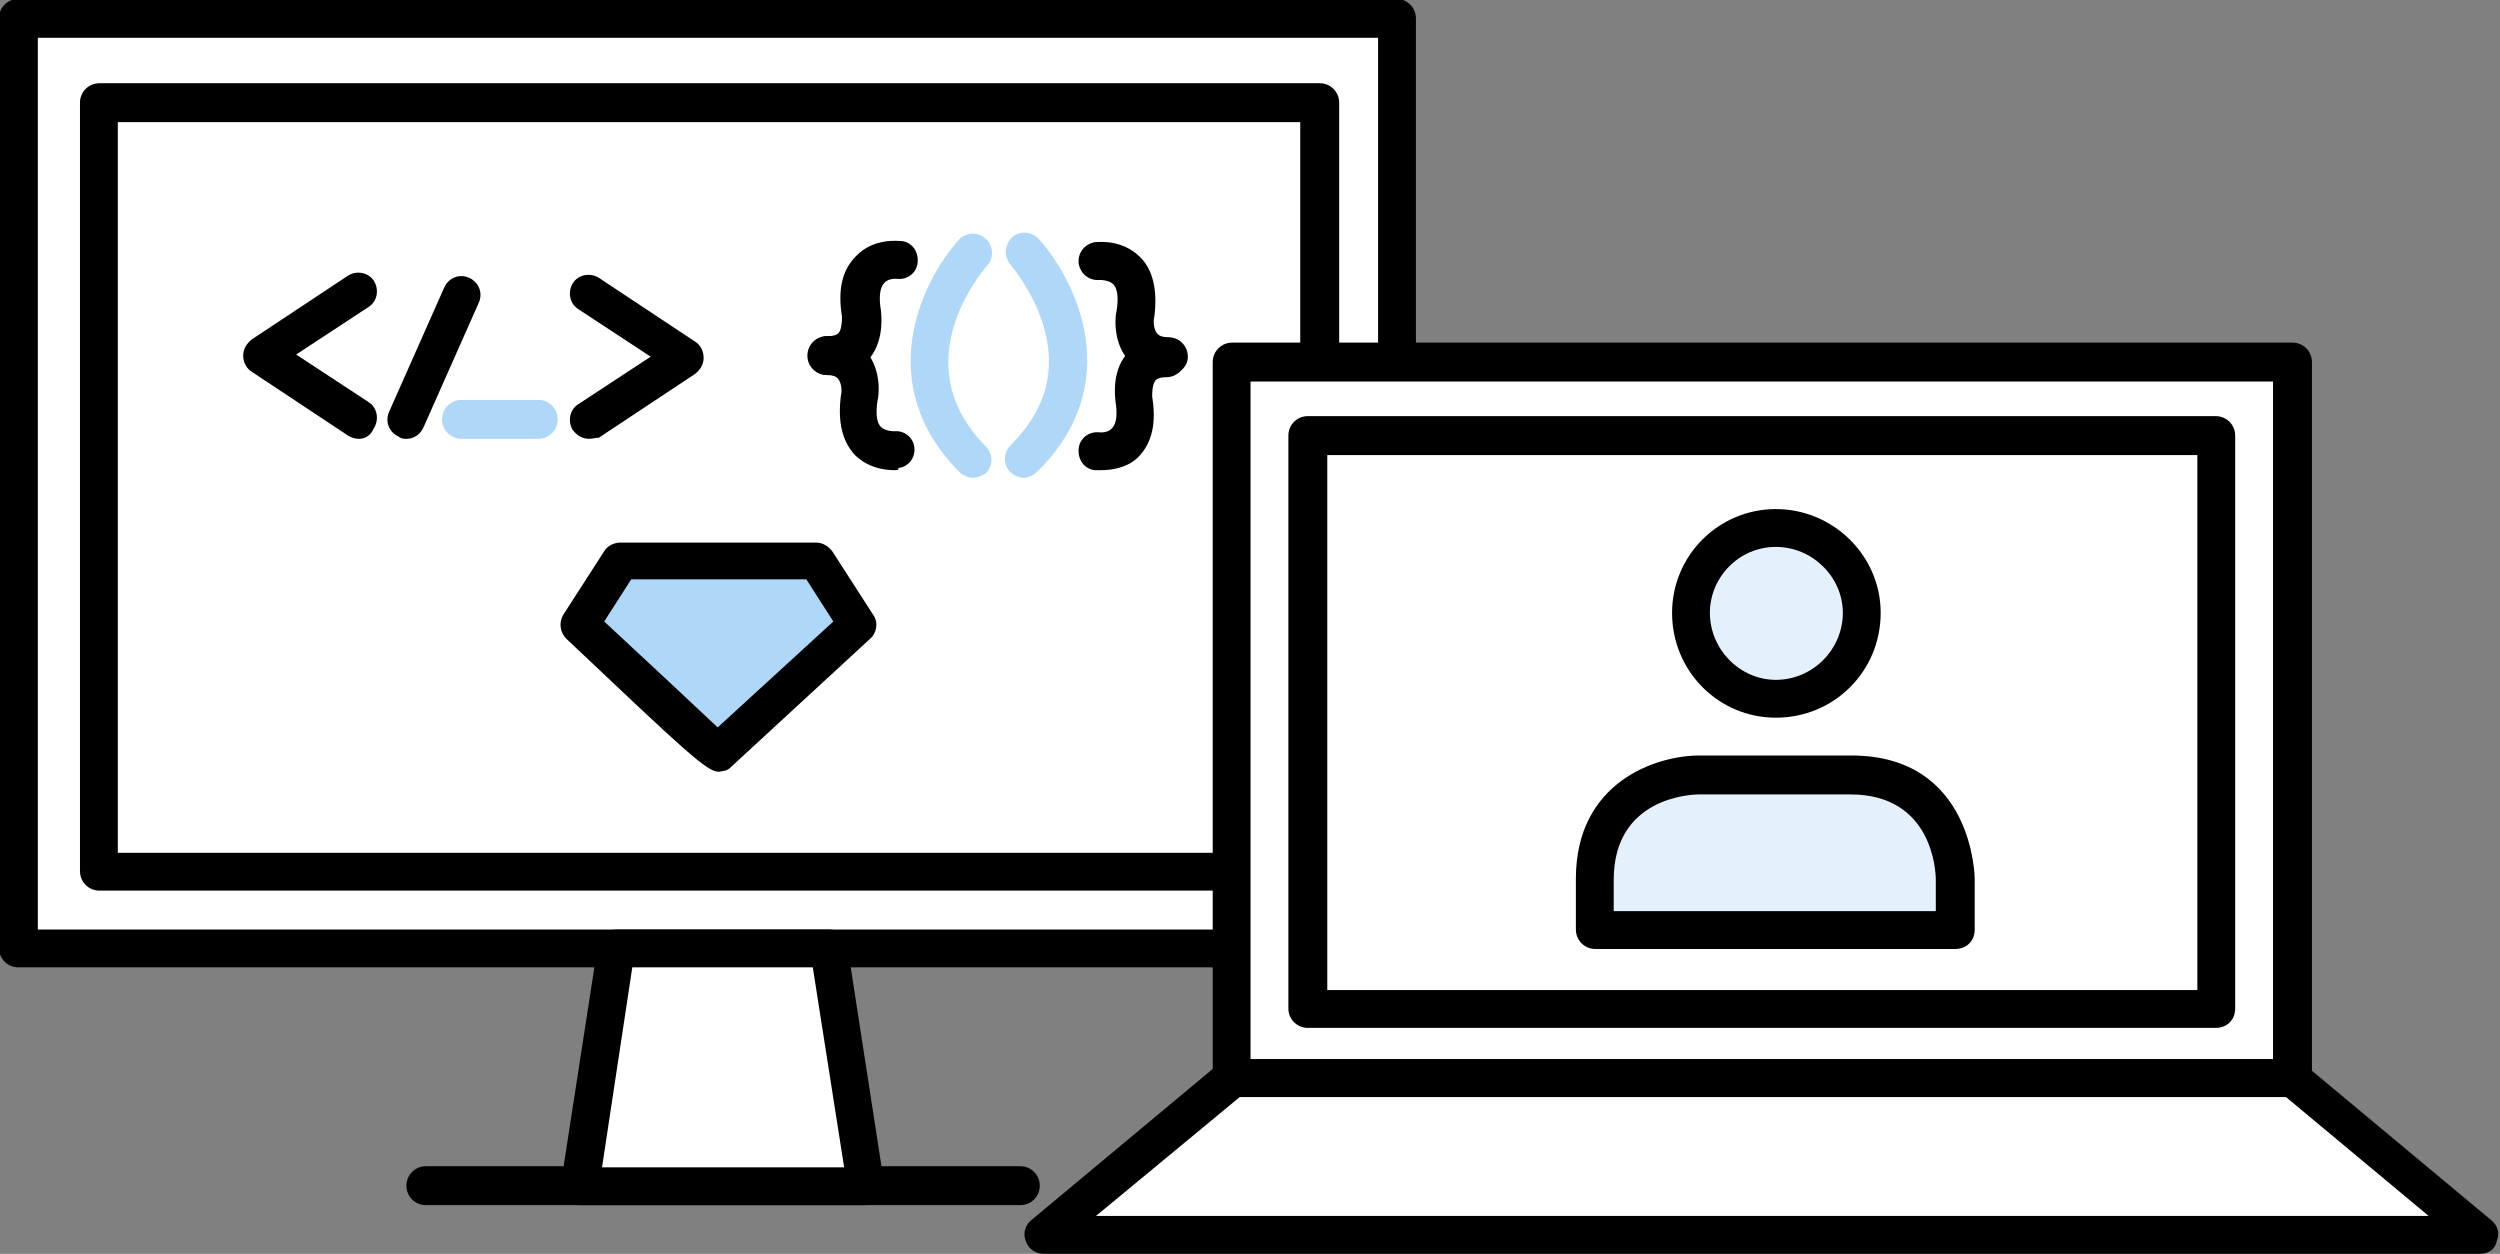 <?xml version="1.0" encoding="utf-8"?>
<!-- Generator: Adobe Illustrator 19.1.0, SVG Export Plug-In . SVG Version: 6.00 Build 0)  -->
<svg version="1.1" id="Illos" xmlns="http://www.w3.org/2000/svg" xmlns:xlink="http://www.w3.org/1999/xlink" x="0px" y="0px"
	 viewBox="-158 145 231.3 116" style="enable-background:new -158 145 231.3 116;" xml:space="preserve">
<rect x="-158" y="145" width="231.3" height="116" fill="#808080" stroke="none"/>
<style type="text/css">
	.st0{fill:#FFFFFF;}
	.st1{fill:#AED7F8;}
	.st2{fill:#E4F1FC;}
</style>
<title>Icons-</title>
<g>
	<g>
		<rect x="-156.2" y="146.8" class="st0" width="127.5" height="86"/>
	</g>
	<g>
		<path d="M-28.8,234.5h-127.5c-1,0-1.8-0.8-1.8-1.8v-86c0-1,0.8-1.8,1.8-1.8h127.5c1,0,1.8,0.8,1.8,1.8v86
			C-27,233.8-27.8,234.5-28.8,234.5z M-154.5,231h124v-82.5h-124V231z"/>
	</g>
</g>
<g>
	<g>
		<rect x="-148.8" y="154.5" class="st0" width="112.9" height="71.1"/>
	</g>
	<g>
		<path d="M-35.9,227.4h-112.9c-1,0-1.8-0.8-1.8-1.8v-71.1c0-1,0.8-1.8,1.8-1.8h112.9c1,0,1.8,0.8,1.8,1.8v71.1
			C-34.2,226.6-34.9,227.4-35.9,227.4z M-147.1,223.9h109.4v-67.6h-109.4V223.9z"/>
	</g>
</g>
<g>
	<g>
		<path class="st1" d="M-91.5,214.6c0,0.3-12.9-11.8-12.9-11.8l3.8-5.9h18.1l3.8,5.9L-91.5,214.6z"/>
	</g>
	<g>
		<path d="M-91.5,216.4c-1.1,0-3-1.8-14.1-12.3c-0.6-0.6-0.7-1.5-0.3-2.2l3.8-5.9c0.3-0.5,0.9-0.8,1.5-0.8h18.1
			c0.6,0,1.1,0.3,1.5,0.8l3.8,5.9c0.5,0.7,0.3,1.7-0.3,2.2l-12.8,11.8c-0.2,0.2-0.3,0.3-0.6,0.4C-91.1,216.3-91.3,216.4-91.5,216.4z
			 M-102.1,202.5c4.2,3.9,8.6,8,10.5,9.8l10.7-9.8l-2.5-3.9h-16.2L-102.1,202.5z"/>
	</g>
</g>
<g>
	<g>
		<path d="M-63.6,256.5h-55c-1,0-1.8-0.8-1.8-1.8s0.8-1.8,1.8-1.8h55c1,0,1.8,0.8,1.8,1.8S-62.6,256.5-63.6,256.5z"/>
	</g>
</g>
<g>
	<g>
		<polygon class="st0" points="-77.8,254.8 -104.3,254.8 -100.9,232.8 -81.2,232.8 		"/>
	</g>
	<g>
		<path d="M-77.9,256.5h-26.5c-0.5,0-1-0.2-1.3-0.6s-0.5-0.9-0.4-1.4l3.4-22c0.1-0.9,0.9-1.5,1.7-1.5h19.7c0.9,0,1.6,0.6,1.7,1.5
			l3.4,22c0.1,0.5-0.1,1-0.4,1.4S-77.3,256.5-77.9,256.5z M-102.3,253h22.4l-2.9-18.5h-16.7L-102.3,253z"/>
	</g>
</g>
<g>
	<g>
		<path d="M-81.4,179.7c-1,0-1.8-0.8-1.8-1.8s0.8-1.8,1.8-1.8c0.5,0,0.8-0.1,1-0.3c0.3-0.4,0.3-1.2,0.3-1.5c-0.4-2.5,0-4.3,1.3-5.6
			c1.6-1.7,3.9-1.4,4.2-1.4c1,0.1,1.6,1,1.5,2c-0.1,1-1,1.6-1.9,1.5c0,0-0.8-0.1-1.2,0.4c-0.4,0.4-0.5,1.3-0.3,2.5
			c0,0.2,0.4,2.6-1,4.4C-78.3,178.9-79.4,179.7-81.4,179.7z"/>
	</g>
</g>
<g>
	<g>
		<path d="M-75.3,188.5c-0.8,0-2.4-0.2-3.6-1.4c-1.2-1.3-1.6-3.1-1.3-5.5c0.1-0.3,0.1-1.2-0.3-1.6c-0.2-0.2-0.5-0.3-1-0.3
			c-1,0-1.8-0.8-1.8-1.8s0.8-1.8,1.8-1.8c2,0,3.1,0.8,3.7,1.5c1.4,1.7,1.1,4.1,1,4.4c-0.2,1.2-0.1,2.1,0.3,2.5
			c0.4,0.4,1.2,0.4,1.2,0.4c1-0.1,1.8,0.6,1.9,1.5c0.1,0.9-0.5,1.8-1.5,1.9C-74.8,188.5-75,188.5-75.3,188.5z"/>
	</g>
</g>
<g>
	<g>
		<path d="M-50,179.7c-2,0-3.1-0.8-3.7-1.5c-1.4-1.7-1.1-4.1-1-4.4c0.2-1.2,0.1-2.1-0.3-2.5c-0.4-0.4-1.2-0.4-1.2-0.4
			c-1,0.1-1.8-0.5-2-1.5c-0.1-1,0.5-1.8,1.5-2c0.3,0,2.5-0.3,4.2,1.4c1.2,1.2,1.6,3.1,1.3,5.5c-0.1,0.3-0.1,1.2,0.3,1.6
			c0.2,0.2,0.5,0.3,1,0.3c1,0,1.8,0.8,1.8,1.8S-49,179.7-50,179.7z"/>
	</g>
</g>
<g>
	<g>
		<path d="M-56.1,188.5c-0.3,0-0.5,0-0.6,0c-1-0.1-1.6-1-1.5-2c0.1-1,1-1.6,1.9-1.5c0,0,0.8,0.1,1.2-0.4c0.4-0.4,0.5-1.3,0.3-2.5
			c0-0.2-0.4-2.6,1-4.3c0.6-0.7,1.7-1.5,3.7-1.5c1,0,1.8,0.8,1.8,1.8s-0.8,1.8-1.8,1.8c-0.5,0-0.8,0.1-1,0.3
			c-0.3,0.4-0.3,1.2-0.3,1.5c0.4,2.4,0,4.3-1.3,5.6C-53.7,188.3-55.2,188.5-56.1,188.5z"/>
	</g>
</g>
<g>
	<path class="st1" d="M-68,189.2c-0.4,0-0.9-0.2-1.2-0.5c-8.1-8.1-3.6-17.6-0.1-21.5c0.6-0.7,1.8-0.8,2.5-0.1
		c0.7,0.6,0.8,1.8,0.1,2.5c-0.3,0.4-7.8,8.9-0.1,16.7c0.7,0.7,0.7,1.8,0,2.5C-67.1,189-67.6,189.2-68,189.2z"/>
</g>
<g>
	<path class="st1" d="M-63.3,189.2c-0.4,0-0.9-0.2-1.2-0.5c-0.7-0.7-0.7-1.8,0-2.5c3.3-3.3,4.3-7,3-11.2c-1-3.2-3-5.5-3-5.5
		c-0.6-0.7-0.6-1.8,0.1-2.5c0.7-0.7,1.8-0.6,2.5,0.1c3.5,3.9,8.1,13.4-0.1,21.5C-62.4,189-62.9,189.2-63.3,189.2z"/>
</g>
<g>
	<g>
		<path d="M-124.8,185.6c-0.3,0-0.7-0.1-1-0.3l-8.9-5.9c-0.5-0.3-0.8-0.9-0.8-1.5s0.3-1.1,0.8-1.5l8.9-5.9c0.8-0.5,1.9-0.3,2.4,0.5
			c0.5,0.8,0.3,1.9-0.5,2.4l-6.7,4.4l6.7,4.4c0.8,0.5,1,1.6,0.5,2.4C-123.7,185.3-124.2,185.6-124.8,185.6z"/>
	</g>
</g>
<g>
	<g>
		<path d="M-103.5,185.6c-0.6,0-1.1-0.3-1.5-0.8c-0.5-0.8-0.3-1.9,0.5-2.4l6.7-4.4l-6.7-4.4c-0.8-0.5-1-1.6-0.5-2.4
			c0.5-0.8,1.6-1,2.4-0.5l8.9,5.9c0.5,0.3,0.8,0.9,0.8,1.5s-0.3,1.1-0.8,1.5l-8.9,5.9C-102.9,185.5-103.2,185.6-103.5,185.6z"/>
	</g>
</g>
<g>
	<g>
		<path d="M-120.4,185.6c-0.2,0-0.5,0-0.7-0.2c-0.9-0.4-1.3-1.4-0.9-2.3l5.1-11.5c0.4-0.9,1.4-1.3,2.3-0.9c0.9,0.4,1.3,1.4,0.9,2.3
			l-5.1,11.5C-119.1,185.2-119.7,185.6-120.4,185.6z"/>
	</g>
</g>
<g>
	<path class="st1" d="M-108.2,185.6h-7.1c-1,0-1.8-0.8-1.8-1.8s0.8-1.8,1.8-1.8h7.1c1,0,1.8,0.8,1.8,1.8S-107.2,185.6-108.2,185.6z"
		/>
</g>
<g>
	<g>
		<rect x="-44" y="178.6" class="st0" width="98.1" height="66.2"/>
	</g>
	<g>
		<path d="M54.1,246.5H-44c-1,0-1.8-0.8-1.8-1.8v-66.2c0-1,0.8-1.8,1.8-1.8h98.1c1,0,1.8,0.8,1.8,1.8v66.2
			C55.8,245.7,55.1,246.5,54.1,246.5z M-42.3,243h94.6v-62.7h-94.6V243z"/>
	</g>
</g>
<g>
	<g>
		<polygon class="st0" points="71.5,259.2 -61.4,259.2 -44,244.8 54.1,244.8 		"/>
	</g>
	<g>
		<path d="M71.5,261h-133c-0.7,0-1.4-0.5-1.6-1.2c-0.3-0.7,0-1.5,0.5-1.9l17.4-14.5c0.3-0.3,0.7-0.4,1.1-0.4h98.1
			c0.4,0,0.8,0.1,1.1,0.4l17.4,14.5c0.6,0.5,0.8,1.2,0.5,1.9C72.9,260.5,72.3,261,71.5,261z M-56.6,257.5H66.7l-13.2-11h-96.8
			L-56.6,257.5z"/>
	</g>
</g>
<g>
	<g>
		<rect x="-37" y="185.4" class="st0" width="84" height="53"/>
	</g>
	<g>
		<path d="M47,240.1h-84c-1,0-1.8-0.8-1.8-1.8v-53c0-1,0.8-1.8,1.8-1.8h84c1,0,1.8,0.8,1.8,1.8v53C48.8,239.4,48,240.1,47,240.1z
			 M-35.2,236.6h80.5v-49.5h-80.5V236.6z"/>
	</g>
</g>
<g>
	<g>
		<circle class="st2" cx="6.3" cy="201.8" r="7.9"/>
	</g>
	<g>
		<path d="M6.3,211.4c-5.3,0-9.6-4.3-9.6-9.7c0-5.3,4.3-9.6,9.6-9.6c5.3,0,9.7,4.3,9.7,9.6C16,207.1,11.7,211.4,6.3,211.4z
			 M6.3,195.6c-3.4,0-6.1,2.8-6.1,6.1c0,3.4,2.8,6.2,6.1,6.2c3.4,0,6.2-2.8,6.2-6.2C12.5,198.4,9.7,195.6,6.3,195.6z"/>
	</g>
</g>
<g>
	<g>
		<path class="st2" d="M22.9,226.4c0,0,0-9.6-9.6-9.6H-0.8c0,0-9.6,0-9.6,9.6v4.7h33.4V226.4z"/>
	</g>
	<g>
		<path d="M22.9,232.8h-33.3c-1,0-1.8-0.8-1.8-1.8v-4.7c0-9,7.5-11.4,11.4-11.4h14.1c11.3,0,11.4,11.3,11.4,11.4v4.7
			C24.7,232.1,23.9,232.8,22.9,232.8z M-8.7,229.3h29.8v-2.9c0-0.8-0.3-7.9-7.9-7.9H-0.8c-0.8,0-7.9,0.3-7.9,7.9V229.3z"/>
	</g>
</g>
</svg>
